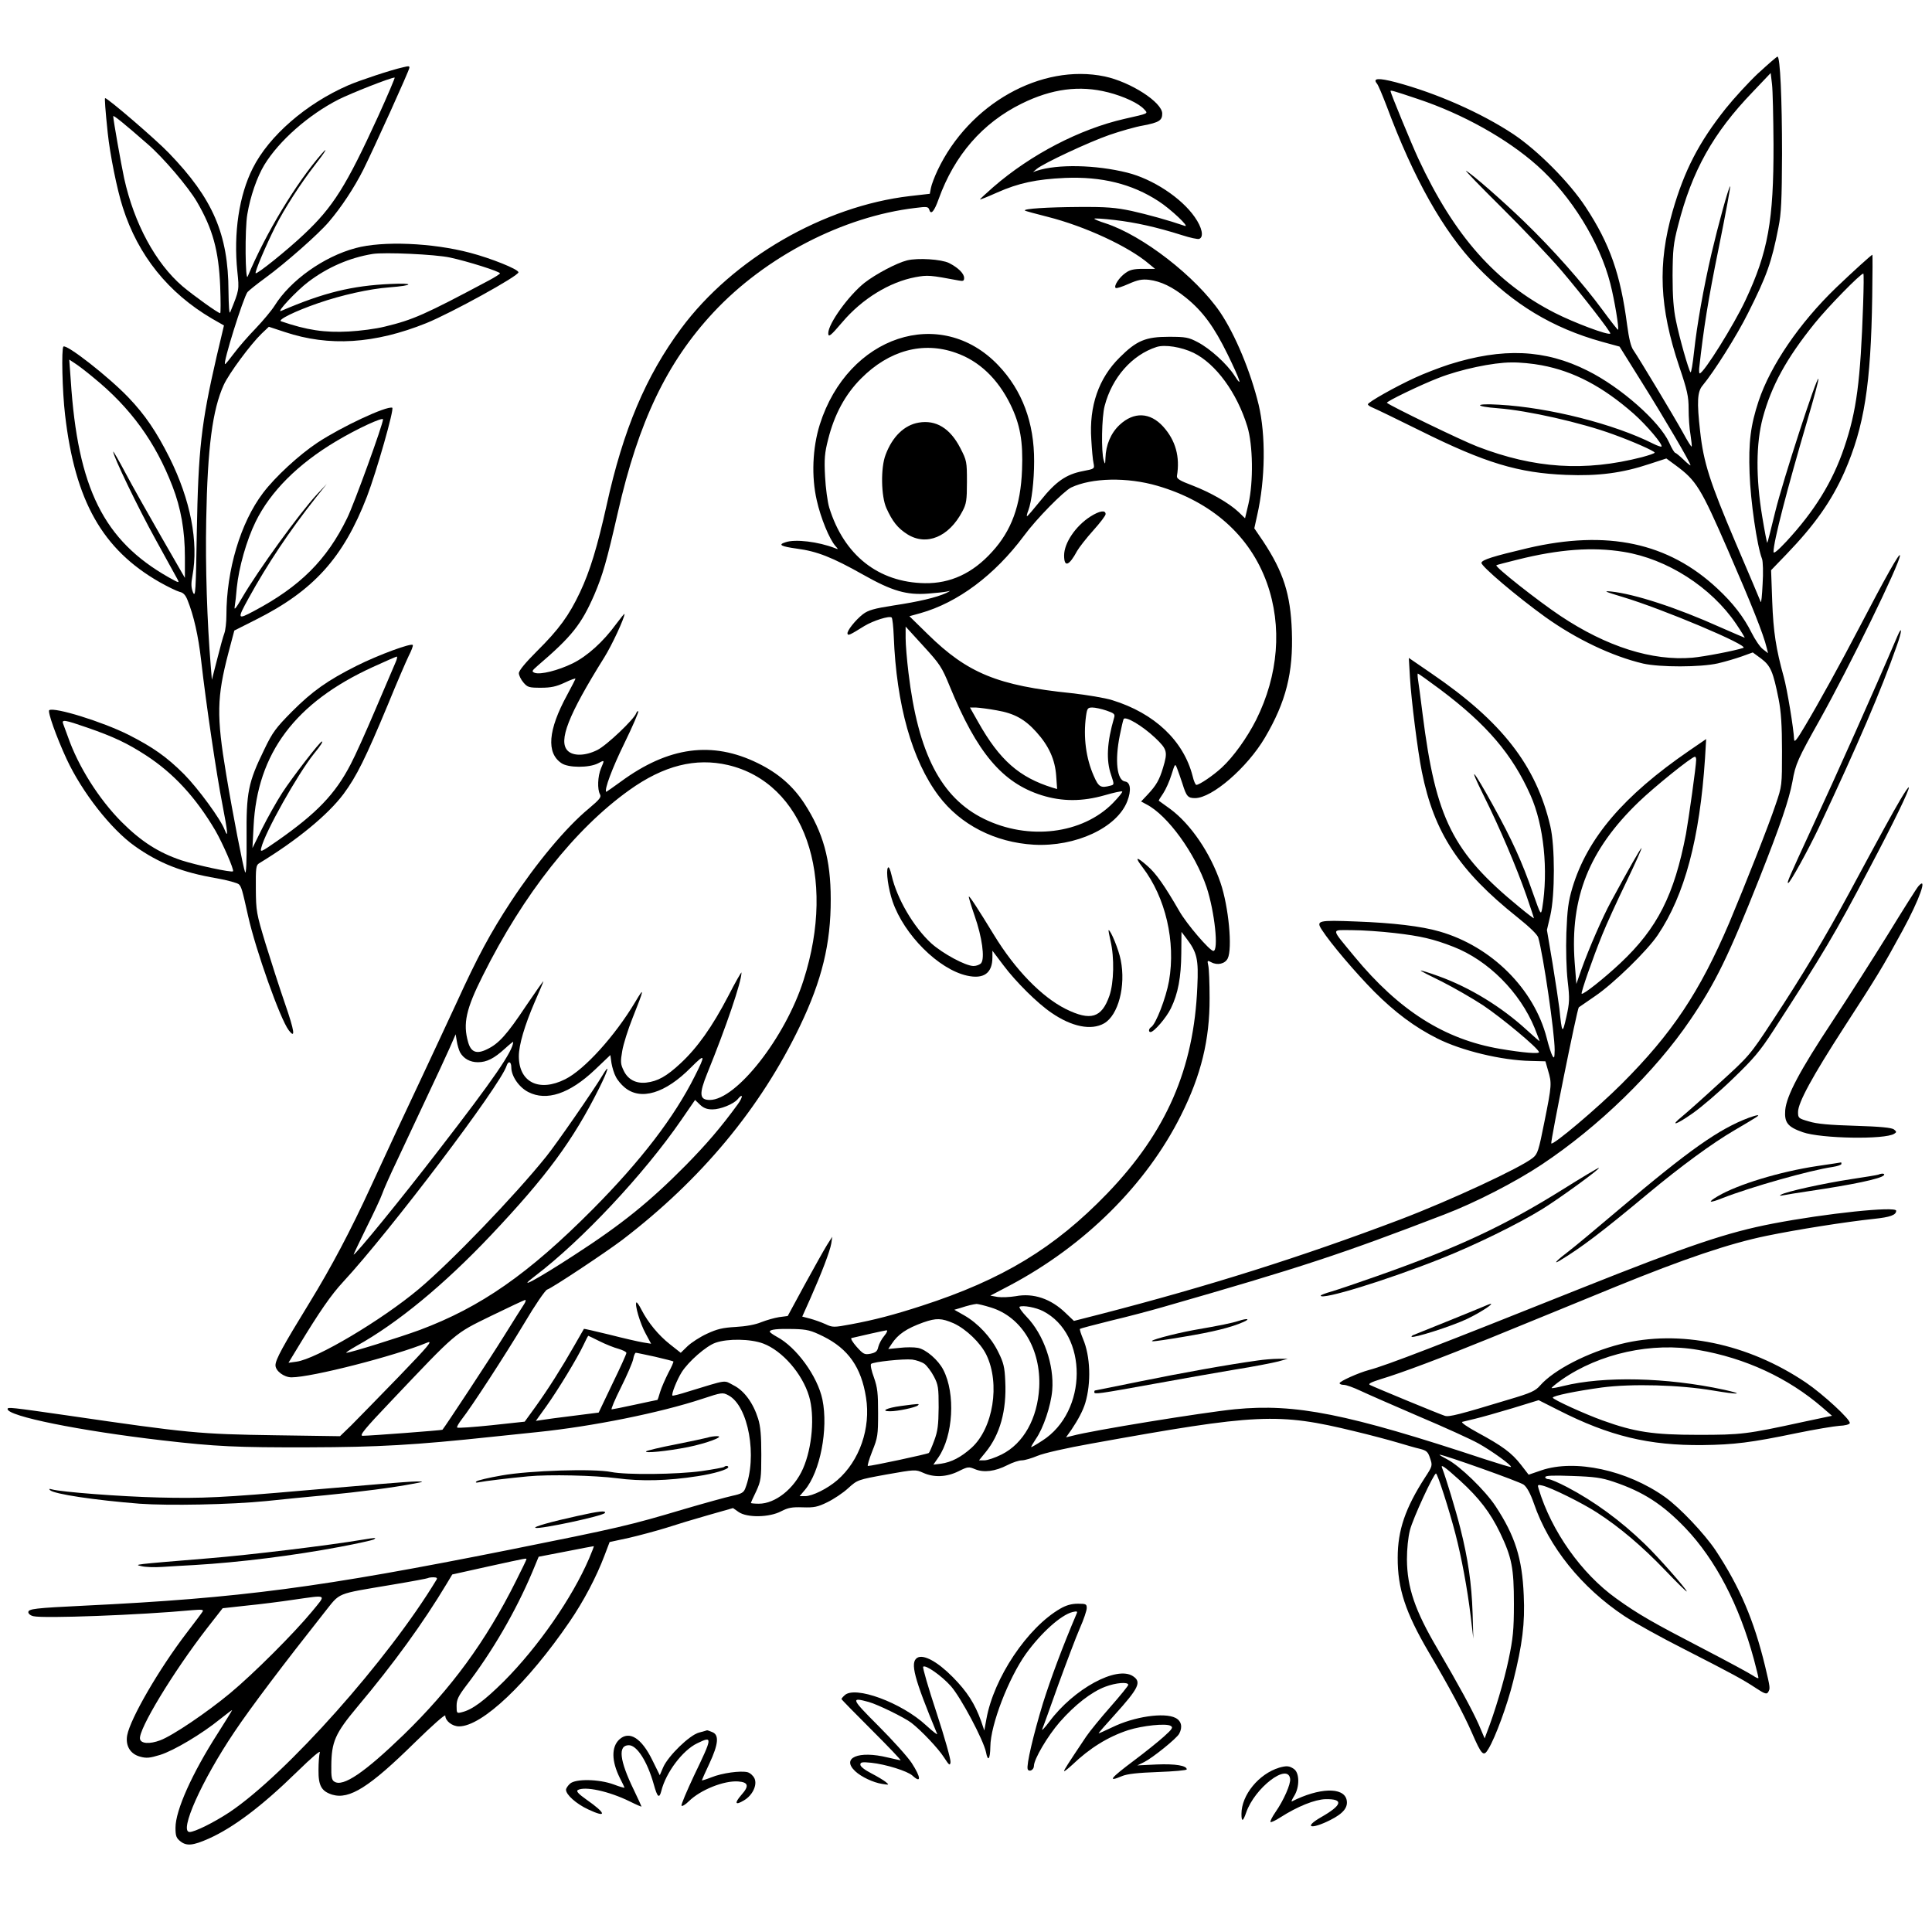 <?xml version="1.0" standalone="no"?>
<!DOCTYPE svg PUBLIC "-//W3C//DTD SVG 20010904//EN"
 "http://www.w3.org/TR/2001/REC-SVG-20010904/DTD/svg10.dtd">
<svg version="1.0" xmlns="http://www.w3.org/2000/svg"
 width="1024pt" height="1024pt" viewBox="0 0 1024 1024"
 preserveAspectRatio="xMidYMid meet">
<g transform="translate(0,1024) scale(0.1,-0.1)"
fill="#000000" stroke="none">
<path d="M9320 9853 c-52 -49 -130 -134 -174 -189 -142 -179 -218 -326 -281
-544 -80 -279 -70 -509 35 -822 43 -127 50 -159 50 -225 0 -43 4 -105 10 -137
5 -33 8 -61 6 -63 -2 -2 -23 31 -46 74 -50 90 -233 394 -262 436 -14 19 -24
61 -34 135 -35 268 -91 429 -220 625 -86 131 -253 299 -383 386 -171 113 -406
217 -623 275 -92 24 -124 22 -100 -7 7 -8 29 -61 51 -118 144 -387 301 -665
479 -851 193 -201 400 -326 661 -399 l95 -26 118 -189 c118 -188 258 -427 258
-440 0 -3 -17 10 -37 30 -21 20 -41 36 -44 36 -4 0 -19 24 -32 54 -51 112
-257 294 -432 381 -226 114 -450 123 -735 33 -52 -17 -133 -48 -180 -70 -103
-47 -250 -130 -250 -141 0 -4 11 -12 24 -17 13 -5 127 -60 254 -123 344 -171
520 -224 773 -234 170 -7 299 10 442 58 l89 29 49 -36 c110 -81 133 -118 278
-451 124 -285 188 -445 205 -517 l7 -28 -27 21 c-15 11 -42 51 -60 87 -42 84
-99 158 -182 235 -260 243 -583 312 -1004 214 -186 -44 -243 -62 -246 -78 -3
-17 188 -179 338 -287 165 -118 354 -208 519 -247 89 -20 303 -20 396 1 39 9
96 26 127 37 l58 21 45 -33 c50 -38 63 -69 92 -214 13 -66 18 -139 18 -275 0
-184 0 -186 -34 -285 -37 -111 -160 -422 -246 -627 -157 -367 -302 -585 -570
-853 -127 -127 -367 -330 -373 -315 -4 12 137 713 146 721 4 3 43 30 87 60 96
65 276 240 332 324 142 211 222 510 250 937 l6 101 -89 -61 c-350 -240 -541
-465 -620 -727 -22 -74 -27 -116 -32 -240 -3 -87 0 -194 7 -255 11 -94 10
-114 -7 -190 -21 -93 -23 -91 -37 45 -4 33 -20 140 -36 238 l-30 178 18 77
c25 109 25 368 0 473 -75 322 -257 555 -629 809 l-121 83 6 -104 c7 -120 41
-390 63 -499 65 -324 197 -525 507 -772 64 -51 105 -91 110 -107 27 -94 87
-506 87 -596 -1 -42 -2 -47 -12 -31 -6 11 -20 53 -30 94 -67 261 -293 486
-568 565 -96 28 -248 46 -441 53 -203 8 -215 5 -183 -44 47 -73 179 -228 278
-328 109 -109 214 -188 334 -248 129 -65 341 -116 495 -119 l78 -2 14 -49 c20
-67 20 -76 -19 -270 -31 -156 -36 -172 -62 -193 -66 -53 -436 -225 -704 -327
-520 -197 -1014 -353 -1587 -501 l-141 -36 -43 41 c-79 77 -172 108 -266 90
-31 -5 -73 -7 -95 -4 l-39 7 103 54 c398 211 724 535 907 901 107 213 153 402
152 622 0 79 -3 157 -7 173 -6 27 -5 28 16 17 33 -18 73 -8 87 20 26 52 5 275
-38 401 -54 158 -157 310 -266 391 -32 23 -59 43 -61 44 -2 1 9 19 23 39 14
21 34 66 44 99 19 60 19 61 30 33 6 -16 19 -52 28 -80 21 -68 29 -77 67 -77
90 0 276 161 370 320 112 190 151 345 143 565 -7 196 -45 314 -152 476 l-47
69 15 68 c44 193 46 427 8 587 -43 177 -124 371 -204 490 -129 189 -411 408
-609 472 -32 10 -58 21 -58 24 0 3 48 0 108 -7 112 -13 223 -38 356 -80 43
-14 85 -23 92 -20 26 10 15 61 -24 116 -71 102 -222 201 -357 235 -168 42
-371 46 -480 10 l-20 -7 20 17 c36 30 278 143 385 180 58 20 138 43 179 50 84
16 101 27 101 63 0 60 -168 168 -305 197 -336 70 -719 -145 -886 -498 -16 -34
-32 -76 -35 -93 l-6 -31 -105 -12 c-457 -53 -939 -332 -1213 -702 -187 -252
-307 -536 -395 -937 -49 -220 -88 -349 -141 -461 -58 -123 -112 -197 -228
-312 -61 -61 -96 -103 -96 -117 0 -11 11 -34 24 -49 22 -26 30 -28 93 -28 53
0 81 6 126 27 31 15 57 24 57 21 0 -2 -20 -42 -44 -86 -102 -187 -111 -308
-30 -362 36 -25 146 -25 193 -1 36 19 36 20 16 -27 -17 -41 -20 -110 -5 -137
8 -15 -2 -27 -60 -76 -121 -100 -278 -289 -413 -494 -108 -165 -176 -291 -286
-532 -54 -117 -139 -298 -188 -403 -89 -188 -157 -334 -268 -575 -107 -233
-208 -424 -325 -615 -141 -230 -180 -301 -180 -331 0 -30 45 -64 85 -64 107 0
551 114 719 184 32 13 9 -15 -152 -182 -105 -108 -217 -223 -250 -256 l-60
-58 -343 5 c-404 6 -458 11 -1109 106 -292 42 -310 44 -310 33 0 -38 380 -115
820 -166 285 -33 395 -38 775 -37 370 1 563 12 975 56 74 8 182 19 240 25 291
30 648 102 872 176 103 34 108 35 138 19 107 -55 156 -328 89 -496 -8 -20 -21
-27 -68 -37 -32 -7 -148 -39 -257 -71 -288 -86 -345 -99 -924 -215 -1003 -200
-1424 -256 -2250 -296 -267 -13 -300 -17 -300 -35 0 -8 12 -18 27 -21 52 -13
566 6 842 32 49 4 61 3 55 -7 -4 -7 -43 -59 -86 -115 -146 -191 -297 -452
-314 -541 -10 -55 16 -99 67 -113 35 -10 52 -8 108 9 73 23 221 111 318 190
35 28 63 49 63 47 0 -2 -34 -57 -76 -123 -136 -212 -224 -408 -224 -500 0 -44
4 -55 27 -73 32 -25 66 -22 149 15 130 58 282 172 468 354 81 79 126 117 121
103 -4 -13 -7 -55 -7 -93 -1 -84 16 -113 73 -131 91 -27 197 40 437 276 94 92
162 152 162 143 0 -28 37 -57 73 -57 122 0 363 229 586 555 74 108 142 237
185 351 l27 71 102 22 c56 13 145 37 197 53 52 17 154 48 225 68 l130 37 30
-21 c45 -31 163 -29 225 4 37 19 57 23 115 21 60 -2 79 2 130 27 33 16 83 49
110 74 50 45 50 45 203 73 153 27 154 27 195 9 57 -26 124 -23 187 8 50 25 54
25 88 11 46 -19 106 -12 172 22 27 14 61 25 76 25 15 0 52 11 83 24 33 14 151
41 286 65 881 159 988 164 1395 65 80 -19 181 -46 225 -59 44 -13 98 -29 121
-34 35 -9 43 -16 54 -51 13 -38 12 -41 -28 -102 -103 -160 -144 -278 -144
-423 -1 -164 41 -291 164 -501 112 -190 185 -327 228 -425 54 -124 63 -132 89
-88 36 59 100 232 131 358 49 195 63 308 56 456 -8 196 -46 315 -150 473 -55
83 -188 212 -255 247 -25 13 -44 24 -41 25 20 1 425 -143 446 -159 17 -13 36
-48 54 -100 79 -230 252 -445 479 -596 53 -35 195 -114 316 -175 260 -133 312
-161 383 -208 44 -29 56 -33 63 -21 12 20 12 21 -16 139 -59 243 -134 419
-262 613 -59 88 -190 227 -269 283 -200 142 -476 202 -655 141 l-67 -23 -41
53 c-49 63 -98 99 -229 170 -55 30 -90 54 -82 57 8 2 40 10 70 17 30 7 118 32
195 55 l140 43 105 -53 c271 -138 481 -188 765 -185 164 2 256 13 496 63 97
20 200 37 228 39 28 1 53 7 55 14 7 17 -142 154 -232 215 -308 208 -672 283
-984 204 -173 -44 -352 -136 -425 -219 -25 -29 -49 -40 -164 -74 -267 -81
-319 -94 -341 -87 -27 8 -377 153 -398 164 -10 6 9 15 60 31 110 33 325 114
580 218 124 51 279 114 345 141 66 27 210 86 320 131 361 147 599 228 798 269
160 33 418 74 570 90 85 9 117 20 117 43 0 25 -372 -14 -653 -68 -244 -47
-445 -115 -1022 -345 -743 -297 -1027 -407 -1119 -431 -56 -15 -156 -60 -156
-70 0 -5 10 -9 23 -9 12 0 51 -14 87 -31 36 -17 175 -78 310 -136 135 -57 278
-122 317 -144 70 -39 178 -117 171 -124 -2 -2 -64 17 -138 41 -731 242 -1003
296 -1324 265 -170 -17 -762 -113 -863 -141 l-33 -8 29 41 c35 52 61 101 73
141 32 107 27 249 -12 340 -11 27 -19 51 -16 53 2 2 77 22 166 44 89 21 209
53 268 70 746 214 951 282 1497 492 165 63 378 173 515 264 303 201 602 492
789 768 134 197 202 337 366 750 112 283 157 416 175 512 16 94 29 121 145
328 156 279 425 829 425 871 0 21 -77 -116 -215 -381 -98 -188 -216 -402 -289
-524 -42 -71 -56 -89 -57 -70 -2 55 -37 268 -55 332 -41 148 -55 238 -61 399
l-6 166 81 84 c151 157 239 282 308 437 105 240 140 462 147 929 2 122 2 222
1 222 -5 0 -103 -89 -193 -175 -194 -187 -347 -412 -410 -600 -43 -130 -54
-219 -48 -384 5 -146 39 -383 66 -453 5 -13 7 -73 3 -134 -3 -60 -7 -102 -10
-94 -3 8 -63 151 -134 316 -135 318 -169 422 -187 587 -18 158 -15 211 13 244
60 72 182 265 241 384 99 197 125 269 161 454 15 74 18 144 19 390 0 295 -10
515 -24 515 -4 0 -49 -39 -101 -87z m80 -378 c1 -405 -29 -571 -149 -827 -60
-128 -220 -385 -242 -387 -3 -1 -4 11 -3 27 24 215 47 361 104 640 37 183 64
329 60 325 -10 -11 -63 -205 -99 -358 -42 -181 -77 -379 -92 -518 -7 -65 -15
-114 -19 -110 -10 12 -58 179 -77 273 -13 61 -18 129 -18 240 1 136 4 168 29
264 74 291 186 491 396 709 l95 100 7 -59 c4 -33 7 -176 8 -319z m-3528 276
c86 -22 164 -59 192 -90 22 -24 28 -21 -104 -51 -237 -54 -497 -189 -696 -362
-40 -35 -71 -64 -70 -65 1 -2 43 15 92 37 113 50 207 70 359 77 193 8 354 -31
495 -123 63 -40 171 -142 139 -131 -84 29 -196 60 -281 79 -86 18 -133 22
-280 21 -165 -1 -295 -9 -286 -19 2 -2 56 -17 120 -33 198 -50 429 -157 536
-248 l34 -28 -64 0 c-49 0 -70 -5 -93 -22 -33 -23 -63 -69 -52 -79 4 -4 34 6
68 21 50 22 71 26 109 22 63 -8 124 -37 196 -95 89 -72 149 -154 220 -299 68
-139 83 -186 36 -112 -40 61 -128 141 -193 175 -49 26 -64 29 -154 29 -123 0
-171 -20 -261 -110 -111 -110 -162 -257 -150 -434 3 -53 8 -110 12 -126 6 -30
5 -30 -57 -42 -88 -17 -143 -55 -223 -155 -39 -48 -71 -86 -73 -84 -2 2 1 15
7 30 18 47 31 158 31 261 1 204 -63 376 -190 509 -305 320 -797 157 -946 -314
-39 -125 -45 -276 -16 -402 21 -94 67 -206 99 -242 16 -18 16 -19 -3 -11 -88
34 -210 49 -262 31 -41 -13 -25 -22 62 -34 105 -14 185 -45 350 -138 154 -87
231 -109 345 -100 41 3 86 8 100 11 20 5 19 4 -5 -8 -52 -24 -146 -46 -279
-66 -103 -16 -134 -25 -162 -46 -40 -31 -87 -90 -82 -104 3 -11 12 -7 89 41
48 29 134 56 145 45 4 -4 9 -48 11 -99 14 -364 97 -658 238 -846 115 -153 298
-247 505 -259 221 -12 441 90 495 231 22 57 17 100 -12 104 -43 6 -55 110 -28
244 8 40 17 79 20 86 7 20 98 -33 167 -98 65 -62 68 -74 42 -160 -19 -63 -35
-92 -82 -142 l-34 -36 28 -15 c113 -58 258 -259 319 -439 43 -130 65 -338 36
-338 -19 0 -142 143 -181 212 -78 135 -123 199 -168 238 -60 53 -70 50 -26 -7
122 -160 176 -393 140 -602 -16 -90 -70 -230 -95 -245 -13 -8 -15 -26 -3 -26
18 0 84 76 108 126 38 78 54 164 55 291 l1 114 25 -33 c58 -76 66 -111 59
-258 -18 -435 -164 -770 -478 -1096 -278 -288 -554 -456 -983 -595 -148 -48
-251 -75 -375 -98 -91 -17 -97 -17 -135 1 -22 10 -59 23 -81 29 l-42 11 43 96
c59 133 104 250 111 292 l5 35 -28 -44 c-15 -24 -68 -119 -118 -210 l-90 -166
-46 -6 c-25 -4 -67 -16 -95 -27 -31 -13 -81 -22 -135 -25 -70 -4 -98 -11 -152
-36 -37 -17 -83 -47 -103 -66 l-36 -35 -57 45 c-61 48 -116 115 -151 183 -12
24 -24 41 -27 39 -10 -11 20 -113 49 -165 l29 -54 -43 7 c-24 4 -103 22 -177
41 -74 18 -135 32 -136 31 -1 -1 -23 -40 -50 -87 -70 -123 -140 -233 -206
-325 l-58 -80 -176 -19 c-97 -10 -179 -16 -182 -12 -3 3 8 22 24 43 52 66 225
332 332 510 56 95 111 175 121 178 26 8 309 196 399 264 418 320 731 696 941
1133 116 242 164 437 163 673 0 209 -40 353 -140 507 -61 93 -138 160 -246
213 -242 119 -474 88 -727 -98 -41 -30 -76 -54 -77 -54 -11 11 31 124 96 257
44 90 77 167 74 170 -3 3 -8 -2 -11 -10 -11 -32 -157 -171 -206 -195 -64 -32
-128 -33 -157 -4 -51 51 2 188 194 495 40 64 107 208 107 230 0 4 -20 -21 -44
-53 -69 -95 -154 -171 -231 -209 -78 -38 -171 -61 -201 -50 -17 7 -16 10 16
38 181 155 231 218 300 376 45 106 65 175 125 437 109 480 260 795 506 1059
276 296 688 509 1071 554 62 8 68 7 74 -11 8 -27 26 -7 49 58 84 233 233 404
440 506 160 79 307 98 457 60z m1644 -36 c237 -79 473 -211 632 -353 179 -159
331 -405 387 -625 23 -90 47 -238 41 -245 -2 -1 -39 46 -83 106 -106 144 -262
320 -414 467 -118 114 -276 252 -309 270 -8 4 77 -84 190 -196 113 -112 255
-262 315 -332 110 -129 265 -329 260 -335 -10 -11 -193 58 -293 109 -314 160
-534 409 -724 817 -35 75 -148 349 -148 359 0 6 12 3 146 -42z m2359 -1087
c-14 -410 -35 -568 -100 -759 -62 -184 -158 -338 -307 -499 -45 -48 -68 -67
-68 -55 0 55 71 329 181 703 33 112 59 208 57 214 -7 19 -188 -538 -228 -701
-22 -90 -41 -166 -43 -168 -2 -1 -14 61 -27 140 -34 205 -33 386 3 522 46 170
125 315 275 501 69 86 243 264 258 264 3 0 2 -73 -1 -162z m-3549 -258 c118
-58 230 -211 285 -390 30 -97 33 -294 6 -411 l-18 -76 -34 33 c-51 48 -149
104 -245 141 -67 25 -84 36 -82 50 17 102 -7 189 -73 262 -69 76 -155 80 -231
9 -46 -43 -73 -106 -75 -177 -1 -33 -2 -34 -9 -11 -14 43 -11 231 5 289 39
150 145 270 275 312 44 14 132 0 196 -31z m-1260 0 c124 -43 223 -138 290
-275 51 -105 67 -195 61 -345 -7 -189 -56 -323 -159 -435 -103 -114 -221 -168
-356 -166 -246 4 -429 148 -507 401 -9 30 -19 105 -22 165 -5 92 -2 125 16
195 33 133 91 240 175 324 148 149 328 198 502 136z m3105 -66 c171 -32 324
-113 487 -256 69 -61 158 -166 148 -175 -2 -2 -21 4 -43 15 -208 105 -551 192
-817 207 -132 8 -137 -9 -5 -19 157 -12 440 -76 609 -138 108 -39 220 -89 220
-97 0 -4 -30 -14 -67 -24 -303 -78 -571 -60 -872 56 -82 31 -463 216 -480 232
-6 6 180 96 274 132 114 45 289 82 386 82 42 1 114 -6 160 -15z m-2036 -639
c287 -84 490 -264 580 -515 82 -230 61 -488 -57 -725 -48 -95 -121 -197 -182
-253 -45 -42 -119 -92 -135 -92 -5 0 -14 21 -20 47 -48 187 -202 333 -426 402
-38 12 -135 28 -215 37 -392 40 -552 106 -762 312 l-98 96 58 16 c199 56 394
202 549 410 66 90 210 236 250 256 110 52 297 56 458 9z m2471 -350 c230 -37
464 -187 596 -382 27 -40 47 -73 45 -73 -2 0 -59 25 -128 55 -231 104 -455
177 -581 190 -43 4 -31 -1 62 -29 208 -62 674 -258 640 -270 -49 -16 -206 -46
-270 -52 -213 -18 -454 58 -700 222 -117 78 -348 260 -339 268 2 2 53 15 113
30 220 55 398 68 562 41z m-3572 -713 c144 -351 278 -511 487 -577 109 -34
215 -34 334 0 48 14 90 23 93 20 3 -3 -19 -30 -49 -61 -162 -165 -448 -200
-684 -84 -228 112 -349 348 -400 775 -8 66 -15 148 -15 182 l0 62 94 -103 c87
-95 98 -111 140 -214z m2599 -16 c248 -186 383 -345 479 -561 71 -159 95 -399
62 -599 -7 -38 -8 -36 -49 80 -58 167 -112 285 -211 464 -108 196 -136 226
-50 53 85 -170 175 -383 226 -529 22 -64 40 -118 40 -121 0 -2 -35 24 -77 59
-354 290 -443 468 -513 1023 -11 88 -22 172 -25 188 -2 15 -2 27 0 27 3 0 56
-38 118 -84z m-2350 -111 c93 -16 149 -47 210 -115 66 -73 99 -146 105 -232
l5 -70 -24 7 c-177 55 -281 146 -395 349 l-43 76 32 0 c18 -1 67 -7 110 -15z
m581 -1 c41 -14 47 -19 41 -38 -38 -130 -43 -226 -16 -303 17 -51 17 -52 -3
-57 -52 -14 -63 -8 -89 52 -41 93 -56 205 -41 316 6 42 9 46 34 46 14 0 48 -7
74 -16z m3126 -261 c0 -32 -39 -309 -54 -393 -62 -323 -151 -500 -348 -685
-83 -78 -197 -169 -205 -162 -5 5 59 189 109 312 22 55 80 182 129 283 48 100
84 180 79 177 -7 -5 -68 -111 -162 -285 -43 -79 -116 -246 -155 -355 l-28 -80
-9 115 c-25 342 76 596 340 850 82 79 279 238 297 239 4 1 7 -7 7 -16z m-5131
-28 c403 -95 577 -589 400 -1140 -96 -303 -356 -635 -497 -635 -55 0 -58 31
-13 142 100 246 181 484 181 533 0 6 -32 -50 -70 -124 -86 -165 -164 -274
-252 -356 -75 -70 -122 -96 -183 -103 -55 -6 -98 17 -120 65 -16 33 -17 46 -7
103 6 36 31 115 55 175 62 155 65 171 13 83 -107 -179 -268 -357 -370 -408
-139 -70 -246 -16 -246 122 0 60 31 164 84 287 25 57 46 106 46 110 0 3 -41
-55 -91 -129 -103 -155 -146 -202 -207 -231 -56 -28 -86 -16 -101 38 -28 98
-11 175 78 352 216 433 488 777 776 983 183 131 352 173 524 133z m3531 -890
c140 -16 208 -32 313 -73 185 -72 353 -241 431 -431 14 -36 26 -66 26 -69 0
-2 -30 24 -67 58 -135 124 -304 227 -468 286 -52 19 -95 32 -95 30 0 -3 51
-29 113 -59 61 -31 159 -87 217 -125 100 -67 290 -225 297 -248 4 -11 -84 -4
-207 17 -293 50 -534 202 -771 489 -128 156 -127 140 -12 140 54 0 154 -7 223
-15z m-4952 -632 c19 -34 53 -53 95 -53 47 0 86 20 143 72 24 22 44 38 44 36
0 -47 -103 -197 -394 -573 -200 -260 -441 -555 -452 -555 -1 0 29 64 68 143
39 78 77 159 84 180 7 21 42 100 78 175 35 75 106 225 156 332 51 107 106 227
124 267 l31 71 6 -36 c3 -20 11 -47 17 -59z m826 -130 c8 -17 29 -42 46 -56
85 -72 216 -33 353 106 75 75 78 69 20 -46 -109 -218 -285 -448 -542 -707
-341 -343 -593 -518 -916 -639 -109 -40 -369 -121 -389 -121 -6 0 18 16 53 36
217 120 465 325 712 586 295 312 436 503 574 779 49 98 60 140 18 69 -46 -77
-243 -362 -298 -430 -167 -208 -506 -560 -675 -702 -198 -166 -544 -371 -648
-385 l-43 -6 54 89 c111 183 172 271 235 339 250 270 834 1042 867 1146 9 28
25 23 25 -8 0 -47 41 -106 90 -131 97 -50 219 -9 353 118 l82 78 6 -43 c4 -23
14 -56 23 -72z m647 -145 c-91 -125 -168 -214 -276 -324 -192 -194 -339 -313
-591 -476 -201 -131 -314 -191 -208 -111 247 188 576 538 775 827 l73 106 26
-25 c19 -18 37 -25 66 -25 43 0 111 28 133 53 29 36 31 15 2 -25z m-1133
-1060 c-9 -13 -57 -90 -109 -173 -72 -116 -310 -477 -324 -493 -3 -3 -384 -32
-423 -32 -19 0 9 35 150 183 353 372 334 356 530 452 95 46 177 85 182 85 4 0
2 -10 -6 -22z m2474 -18 c163 -50 266 -221 256 -424 -9 -164 -83 -297 -199
-355 -34 -17 -75 -31 -91 -31 l-29 0 35 43 c76 93 112 221 104 377 -3 74 -9
98 -37 154 -38 78 -107 152 -180 194 l-53 30 34 10 c36 12 66 19 84 21 7 0 41
-8 76 -19z m276 -19 c240 -123 238 -533 -4 -687 -29 -19 -55 -34 -58 -34 -3 0
8 19 24 43 40 57 80 176 87 258 11 134 -45 296 -136 390 -26 27 -42 51 -37 53
19 9 87 -4 124 -23z m-473 -65 c65 -30 142 -103 173 -167 74 -153 36 -389 -79
-493 -56 -50 -106 -76 -162 -84 l-40 -5 27 39 c78 114 91 337 26 463 -26 52
-92 109 -135 117 -21 4 -64 4 -97 0 l-60 -6 18 27 c33 51 79 82 168 114 69 24
96 23 161 -5z m-692 -69 c133 -66 202 -164 227 -324 26 -162 -34 -336 -152
-438 -52 -45 -132 -85 -171 -85 l-29 0 28 33 c81 96 125 323 93 479 -26 124
-138 278 -242 333 -20 11 -37 23 -37 27 0 12 42 16 127 14 71 -2 91 -7 156
-39z m324 3 c-14 -16 -28 -43 -32 -59 -5 -23 -13 -30 -41 -36 -32 -6 -38 -3
-74 37 -21 24 -33 44 -27 46 42 10 174 40 185 41 8 1 4 -11 -11 -29z m-1509
-29 c32 -16 77 -34 100 -40 23 -7 42 -16 42 -22 0 -6 -33 -79 -74 -163 l-73
-153 -134 -17 c-74 -9 -149 -19 -166 -22 l-33 -5 56 78 c62 87 163 253 197
325 12 26 23 47 25 48 1 0 28 -13 60 -29z m867 -12 c101 -38 207 -159 243
-279 31 -103 17 -273 -32 -384 -47 -107 -147 -186 -234 -186 -23 0 -42 2 -42
4 0 2 12 30 28 62 25 55 27 68 27 194 0 100 -4 150 -17 191 -26 83 -74 149
-131 177 -53 28 -27 31 -241 -34 -43 -14 -80 -23 -82 -21 -7 7 24 84 49 124
36 57 130 139 179 156 65 23 186 21 253 -4z m4956 -34 c250 -43 476 -148 657
-304 l52 -45 -151 -32 c-303 -66 -329 -69 -559 -69 -237 0 -336 15 -505 76
-95 34 -264 111 -265 121 0 10 122 35 260 54 160 21 412 14 589 -16 137 -23
172 -21 59 4 -305 66 -639 73 -852 20 -32 -8 -60 -13 -62 -11 -2 2 22 22 53
44 201 140 479 201 724 158z m-5529 -36 c51 -12 95 -23 97 -25 2 -2 -10 -30
-27 -61 -16 -32 -36 -77 -43 -100 -7 -24 -13 -43 -15 -43 -1 0 -54 -11 -118
-25 -64 -14 -120 -25 -124 -25 -5 0 17 52 49 116 32 64 61 131 65 150 3 19 10
34 14 34 5 0 50 -10 102 -21z m1428 -38 c13 -10 36 -40 50 -67 23 -44 25 -60
25 -164 -1 -93 -5 -126 -23 -174 -12 -33 -25 -63 -29 -67 -7 -6 -301 -69 -323
-69 -4 0 6 35 23 78 29 72 31 86 31 202 0 105 -3 135 -22 189 -13 35 -20 67
-15 72 12 11 171 28 218 23 22 -3 51 -13 65 -23z m2838 -618 c102 -93 161
-170 213 -278 62 -130 73 -186 73 -375 0 -140 -5 -185 -28 -295 -23 -111 -74
-282 -116 -389 l-11 -30 -32 75 c-35 78 -105 207 -218 400 -119 202 -161 324
-162 474 0 54 6 116 16 155 16 63 126 300 138 300 8 0 70 -192 103 -320 32
-123 63 -288 81 -437 l14 -118 -4 135 c-5 156 -24 288 -65 450 -24 96 -77 269
-96 318 -11 25 11 10 94 -65z m815 -7 c157 -53 259 -119 380 -245 160 -168
285 -408 363 -696 13 -49 24 -94 24 -98 0 -5 -13 1 -29 12 -16 11 -136 76
-267 144 -262 136 -340 180 -458 265 -184 132 -343 356 -411 581 -7 22 -5 23
21 17 46 -11 208 -91 287 -142 121 -78 240 -179 361 -305 64 -67 116 -118 116
-114 0 11 -153 185 -222 251 -129 125 -269 227 -412 302 -44 23 -88 42 -98 42
-10 0 -18 5 -18 11 0 8 41 10 143 6 118 -4 155 -9 220 -31z m-5431 -407 c-90
-209 -269 -467 -451 -650 -104 -103 -168 -151 -223 -164 -27 -7 -28 -6 -28 33
0 33 9 52 49 105 140 182 264 396 352 604 l34 82 145 28 c80 16 146 28 147 28
2 -1 -10 -30 -25 -66z m-332 -4 c0 -3 -25 -54 -55 -114 -160 -321 -344 -571
-596 -816 -207 -200 -321 -278 -367 -248 -14 8 -17 26 -16 84 1 127 20 171
137 311 195 232 351 448 474 653 l30 50 189 42 c215 47 204 45 204 38z m-476
-107 c-255 -423 -798 -1033 -1099 -1234 -82 -54 -183 -104 -210 -104 -58 0 64
273 237 530 87 130 261 360 476 632 89 111 55 97 362 149 102 17 187 33 189
35 2 2 15 4 28 4 17 0 22 -4 17 -12z m-661 -170 c-95 -115 -308 -328 -433
-432 -124 -103 -306 -226 -371 -250 -56 -21 -102 -18 -107 7 -10 49 177 357
356 588 l82 105 127 14 c71 7 182 21 248 31 184 26 176 32 98 -63z"/>
<path d="M4808 8860 c-56 -14 -167 -73 -226 -119 -84 -67 -192 -216 -192 -267
0 -24 12 -15 74 58 105 124 250 213 388 239 66 12 76 11 231 -18 22 -4 27 -2
27 14 0 23 -31 54 -80 79 -41 20 -165 28 -222 14z"/>
<path d="M4706 5641 c-11 -18 2 -112 25 -179 61 -177 243 -359 394 -393 89
-20 135 13 135 97 l0 35 59 -78 c65 -87 181 -202 254 -251 107 -74 211 -95
279 -56 75 43 116 198 88 336 -10 53 -53 158 -64 158 -2 0 3 -26 10 -57 21
-88 18 -222 -6 -291 -41 -117 -99 -135 -231 -70 -128 64 -269 209 -381 393
-82 134 -129 207 -133 203 -2 -2 12 -48 31 -103 39 -111 55 -225 34 -250 -7
-8 -25 -15 -40 -15 -42 0 -164 66 -225 121 -93 86 -181 236 -209 358 -8 34
-15 50 -20 42z"/>
<path d="M4869 8000 c-76 -13 -139 -74 -175 -170 -27 -69 -24 -221 4 -283 32
-71 60 -106 110 -138 102 -65 222 -15 293 121 21 39 24 59 24 156 0 107 -1
113 -35 179 -54 105 -129 151 -221 135z"/>
<path d="M5779 7502 c-78 -50 -139 -140 -139 -206 0 -65 26 -56 69 24 11 19
49 68 85 108 36 40 66 79 66 87 0 23 -32 18 -81 -13z"/>
<path d="M4775 2788 c-75 -10 -111 -28 -57 -28 41 0 134 20 147 31 10 10 8 10
-90 -3z"/>
<path d="M2135 9883 c-60 -13 -229 -69 -289 -95 -223 -97 -420 -268 -506 -439
-73 -144 -103 -345 -82 -548 10 -98 11 -96 -38 -216 -5 -12 -8 34 -9 112 -1
302 -83 491 -316 732 -70 73 -324 291 -338 291 -3 0 1 -62 14 -185 12 -114 49
-299 80 -395 81 -254 241 -453 473 -589 l63 -36 -39 -165 c-82 -357 -97 -490
-105 -934 -5 -309 -7 -345 -20 -316 -10 26 -11 46 -3 88 33 180 -10 402 -122
627 -69 137 -129 226 -217 318 -104 109 -329 285 -345 270 -11 -12 -6 -237 9
-363 53 -456 198 -712 500 -885 44 -25 92 -48 107 -52 19 -4 31 -16 42 -44 33
-82 57 -188 72 -319 26 -230 82 -608 113 -765 28 -145 32 -184 12 -134 -21 57
-141 220 -215 295 -93 93 -166 144 -296 210 -138 69 -390 147 -419 130 -10 -7
37 -140 92 -259 82 -176 235 -372 362 -462 127 -90 250 -139 433 -170 57 -10
110 -25 118 -32 14 -14 18 -29 49 -168 40 -180 170 -546 215 -605 37 -49 32
-8 -20 142 -29 84 -75 227 -103 318 -48 159 -50 170 -51 289 -1 110 1 125 17
135 201 122 366 258 448 368 69 93 117 190 236 476 46 113 96 228 109 255 14
27 24 53 22 58 -5 13 -180 -51 -298 -110 -155 -78 -234 -134 -342 -242 -85
-86 -103 -109 -147 -201 -86 -176 -96 -228 -94 -468 1 -124 -2 -196 -8 -183
-11 31 -64 301 -100 518 -52 311 -50 409 12 646 l31 117 115 58 c305 153 463
328 588 652 50 130 146 466 134 471 -31 10 -267 -100 -396 -185 -98 -65 -225
-182 -289 -267 -119 -157 -194 -408 -194 -649 0 -36 -5 -79 -11 -95 -6 -15
-23 -77 -38 -137 l-28 -109 -6 74 c-19 229 -29 526 -24 774 7 383 33 583 93
715 28 61 142 215 201 272 l38 36 85 -28 c234 -78 475 -63 749 47 131 53 493
252 489 270 -3 17 -146 74 -256 103 -200 53 -464 64 -607 25 -169 -45 -346
-171 -430 -306 -15 -24 -60 -78 -99 -119 -40 -41 -92 -101 -115 -132 -24 -32
-45 -58 -48 -58 -14 0 97 354 119 382 7 8 49 42 93 74 107 78 284 234 338 298
66 77 134 180 183 277 56 113 244 527 244 540 0 9 -2 10 -35 2z m-131 -260
c-169 -369 -238 -480 -395 -627 -88 -83 -247 -211 -254 -204 -6 5 55 149 105
248 46 92 135 230 209 325 54 69 75 104 36 60 -134 -153 -297 -422 -392 -650
-13 -33 -16 252 -2 330 16 95 51 196 90 261 78 128 235 266 394 347 66 33 273
115 297 116 3 1 -36 -92 -88 -206z m-1220 -148 c81 -70 214 -226 260 -305 84
-144 115 -258 123 -447 3 -79 3 -143 0 -143 -11 0 -142 94 -200 143 -142 122
-256 332 -309 572 -17 80 -57 306 -58 329 0 8 55 -36 184 -149z m1601 -600
c90 -19 265 -74 265 -84 0 -3 -26 -20 -58 -37 -343 -183 -403 -209 -552 -245
-47 -12 -133 -23 -191 -26 -128 -7 -222 7 -359 54 -21 7 74 54 196 96 124 43
272 76 378 84 130 10 135 24 7 18 -205 -9 -356 -46 -581 -143 -30 -12 84 109
144 154 103 78 219 128 341 148 63 10 332 -2 410 -19z m-1890 -636 c197 -160
329 -342 419 -576 45 -116 66 -236 66 -376 l0 -110 -126 219 c-69 120 -155
273 -190 339 -35 66 -64 116 -64 111 0 -24 132 -298 225 -466 56 -102 108
-196 115 -209 12 -23 10 -22 -46 9 -344 195 -482 471 -519 1045 l-8 109 29
-19 c16 -10 61 -44 99 -76z m1535 -222 c0 -26 -153 -448 -190 -523 -108 -222
-250 -363 -493 -492 -90 -48 -91 -45 -29 68 98 178 215 354 354 530 l60 75
-52 -55 c-94 -102 -311 -401 -398 -550 -32 -55 -42 -67 -38 -45 3 17 8 62 11
100 11 107 51 250 100 350 78 159 223 305 426 426 112 67 249 130 249 116z
m66 -1289 c-8 -18 -56 -130 -106 -248 -50 -118 -109 -249 -131 -290 -82 -159
-181 -261 -388 -406 -89 -62 -93 -63 -86 -37 20 83 192 389 279 498 37 45 49
65 42 65 -10 0 -156 -189 -210 -272 -31 -48 -79 -134 -107 -190 l-51 -103 6
115 c19 388 221 657 633 845 65 30 121 54 126 55 4 0 1 -15 -7 -32z m-1635
-344 c142 -49 215 -84 312 -147 148 -96 266 -225 369 -400 39 -68 100 -208 93
-215 -7 -8 -196 33 -273 58 -122 41 -214 100 -318 204 -120 121 -229 293 -284
451 -10 28 -21 58 -25 68 -10 25 8 22 126 -19z"/>
<path d="M10057 6869 c-129 -302 -321 -731 -452 -1014 -124 -269 -136 -295
-127 -295 10 1 103 169 163 295 207 441 328 722 413 964 27 75 29 110 3 50z"/>
<path d="M10073 6003 c-42 -71 -100 -177 -273 -498 -127 -235 -247 -435 -405
-675 -120 -183 -124 -187 -281 -330 -87 -80 -177 -160 -198 -177 -69 -56 -33
-46 55 16 46 32 143 115 214 184 109 105 143 145 213 253 267 412 330 518 510
861 127 240 216 423 209 430 -3 2 -22 -27 -44 -64z"/>
<path d="M10168 5543 c-9 -10 -81 -124 -160 -253 -80 -129 -213 -338 -297
-465 -172 -260 -242 -392 -249 -469 -5 -66 13 -89 93 -117 96 -34 437 -40 485
-8 13 8 13 11 -2 23 -13 9 -71 15 -205 19 -135 4 -204 10 -245 23 -56 16 -58
18 -58 50 0 50 76 189 244 449 172 265 204 318 310 513 90 165 135 293 84 235z"/>
<path d="M9270 4316 c-158 -59 -316 -170 -690 -487 -113 -96 -233 -196 -267
-222 -57 -43 -84 -70 -50 -51 118 71 226 153 472 358 173 144 342 268 459 336
126 74 133 79 121 79 -5 0 -26 -6 -45 -13z"/>
<path d="M9633 4060 c-200 -30 -423 -98 -528 -160 -58 -34 -48 -39 25 -10 148
58 461 147 584 165 25 4 46 11 46 16 0 5 -1 9 -2 8 -2 -1 -58 -9 -125 -19z"/>
<path d="M8280 3934 c-308 -192 -554 -307 -980 -457 -102 -36 -211 -73 -242
-82 -32 -9 -58 -19 -58 -22 0 -26 349 81 640 197 181 72 407 183 535 262 98
61 313 218 299 218 -5 0 -92 -52 -194 -116z"/>
<path d="M9955 4014 c-5 -2 -71 -13 -145 -24 -144 -22 -345 -66 -370 -82 -11
-6 -7 -7 13 -3 16 3 74 13 130 21 238 35 383 66 401 84 10 10 -8 13 -29 4z"/>
<path d="M7875 3320 c-29 -13 -356 -145 -379 -154 -10 -3 -17 -9 -14 -11 9 -9
213 56 293 94 86 41 176 104 100 71z"/>
<path d="M6565 3239 c-37 -12 -96 -24 -240 -49 -107 -20 -245 -57 -215 -59 9
-1 83 10 165 24 151 25 250 49 315 78 39 17 22 21 -25 6z"/>
<path d="M6665 3029 c-159 -22 -403 -66 -619 -110 -132 -27 -241 -49 -243 -49
-1 0 -3 -4 -3 -9 0 -12 22 -9 315 44 132 24 323 58 425 75 102 16 208 37 235
44 l50 14 -50 0 c-27 0 -77 -4 -110 -9z"/>
<path d="M3749 2620 c-15 -4 -91 -20 -170 -36 -79 -15 -148 -32 -154 -36 -14
-12 110 0 221 22 96 19 201 58 154 58 -14 0 -37 -3 -51 -8z"/>
<path d="M3838 2465 c-3 -3 -57 -13 -119 -22 -131 -18 -397 -21 -479 -5 -93
19 -434 8 -580 -18 -69 -12 -129 -26 -135 -32 -7 -6 -1 -8 15 -4 28 6 163 22
258 31 112 11 355 5 472 -10 127 -17 269 -14 428 11 87 13 162 36 162 48 0 8
-15 8 -22 1z"/>
<path d="M2010 2374 c-85 -7 -261 -22 -390 -33 -430 -38 -551 -44 -780 -38
-204 5 -515 29 -565 43 -14 4 -17 3 -10 -4 21 -21 236 -53 475 -72 154 -11
480 -5 671 14 85 9 226 23 314 31 187 18 361 41 460 60 63 11 65 13 25 13 -25
0 -115 -7 -200 -14z"/>
<path d="M3060 2205 c-137 -30 -237 -58 -222 -63 25 -8 358 63 368 79 8 14
-30 10 -146 -16z"/>
<path d="M1920 2079 c-178 -30 -599 -81 -810 -98 -413 -34 -400 -33 -360 -42
19 -5 69 -7 110 -4 41 3 118 7 170 10 239 14 526 50 770 96 91 17 171 35 180
39 18 11 13 11 -60 -1z"/>
<path d="M5620 1714 c-174 -100 -353 -367 -392 -586 l-11 -60 -17 50 c-33 92
-74 156 -150 233 -81 82 -156 123 -189 102 -38 -25 -17 -106 106 -403 4 -8
-22 12 -58 45 -130 121 -380 213 -433 159 -9 -8 -16 -17 -16 -19 0 -3 72 -76
161 -165 88 -88 157 -160 152 -160 -4 1 -35 7 -68 15 -155 38 -248 -2 -172
-73 32 -30 96 -60 142 -67 38 -6 39 -6 20 10 -11 9 -46 30 -77 46 -35 18 -58
36 -58 46 0 13 9 15 58 10 76 -8 192 -44 218 -68 48 -44 46 -10 -4 67 -21 32
-101 121 -176 196 -145 145 -149 154 -51 127 47 -13 188 -82 225 -110 53 -41
143 -136 173 -183 28 -43 32 -46 35 -26 2 13 -31 131 -74 262 -43 130 -75 240
-71 244 12 12 96 -46 147 -103 53 -60 173 -286 186 -350 10 -53 22 -38 23 29
1 117 97 364 189 493 81 112 186 206 247 221 22 5 27 4 22 -7 -77 -181 -138
-346 -179 -476 -51 -168 -89 -329 -81 -350 7 -17 33 -4 33 17 0 36 72 158 137
233 80 91 167 159 241 187 55 21 122 27 122 10 0 -5 -42 -57 -94 -116 -52 -59
-110 -130 -129 -158 -101 -151 -117 -176 -117 -183 0 -4 19 11 43 33 93 89
190 149 297 184 76 24 199 37 224 23 15 -8 11 -16 -36 -58 -29 -26 -101 -84
-160 -128 -124 -93 -140 -114 -62 -81 28 12 83 18 192 22 83 3 152 9 152 14 0
20 -60 30 -159 26 l-103 -5 37 18 c44 22 172 125 185 150 19 35 12 68 -20 84
-59 30 -219 7 -335 -50 -38 -18 -71 -33 -72 -32 -1 2 37 45 84 97 129 143 145
175 98 206 -86 57 -314 -67 -443 -241 -25 -33 -42 -51 -38 -40 5 11 43 117 85
235 43 118 94 253 114 299 21 47 37 95 37 108 0 21 -4 23 -47 23 -33 0 -62 -8
-93 -26z"/>
<path d="M3705 1057 c-50 -13 -163 -123 -190 -184 l-18 -42 -39 79 c-58 119
-123 159 -176 110 -42 -40 -41 -114 3 -203 14 -27 25 -50 25 -52 0 -2 -26 5
-57 17 -79 29 -203 31 -232 4 -12 -11 -21 -25 -21 -32 0 -26 53 -74 117 -104
102 -48 97 -22 -9 52 -41 29 -55 44 -46 50 36 22 164 -5 276 -60 34 -17 62
-29 62 -27 0 2 -18 41 -40 87 -77 158 -86 238 -27 238 43 0 98 -86 132 -207
19 -69 29 -78 40 -36 24 98 113 216 190 253 83 40 83 36 -17 -172 -38 -81 -68
-152 -66 -158 2 -6 20 4 39 23 62 61 186 110 261 105 55 -4 60 -24 17 -72 -38
-44 -32 -56 13 -29 46 26 73 82 57 117 -7 15 -23 29 -37 33 -37 9 -134 -4
-191 -27 -28 -11 -51 -18 -51 -16 0 2 18 42 40 89 48 103 53 153 14 167 -14 6
-26 10 -27 9 -1 -1 -20 -6 -42 -12z"/>
<path d="M6780 871 c-108 -33 -200 -145 -200 -245 0 -44 8 -42 25 7 45 131
221 266 233 179 4 -27 -34 -114 -78 -177 -18 -26 -29 -49 -26 -52 3 -3 27 8
53 25 91 58 181 94 238 96 98 2 90 -31 -22 -95 -96 -55 -57 -68 47 -16 70 35
97 68 87 109 -17 67 -145 63 -290 -10 -4 -2 1 11 13 30 29 47 28 122 -2 142
-24 17 -39 18 -78 7z"/>
</g>
</svg>
